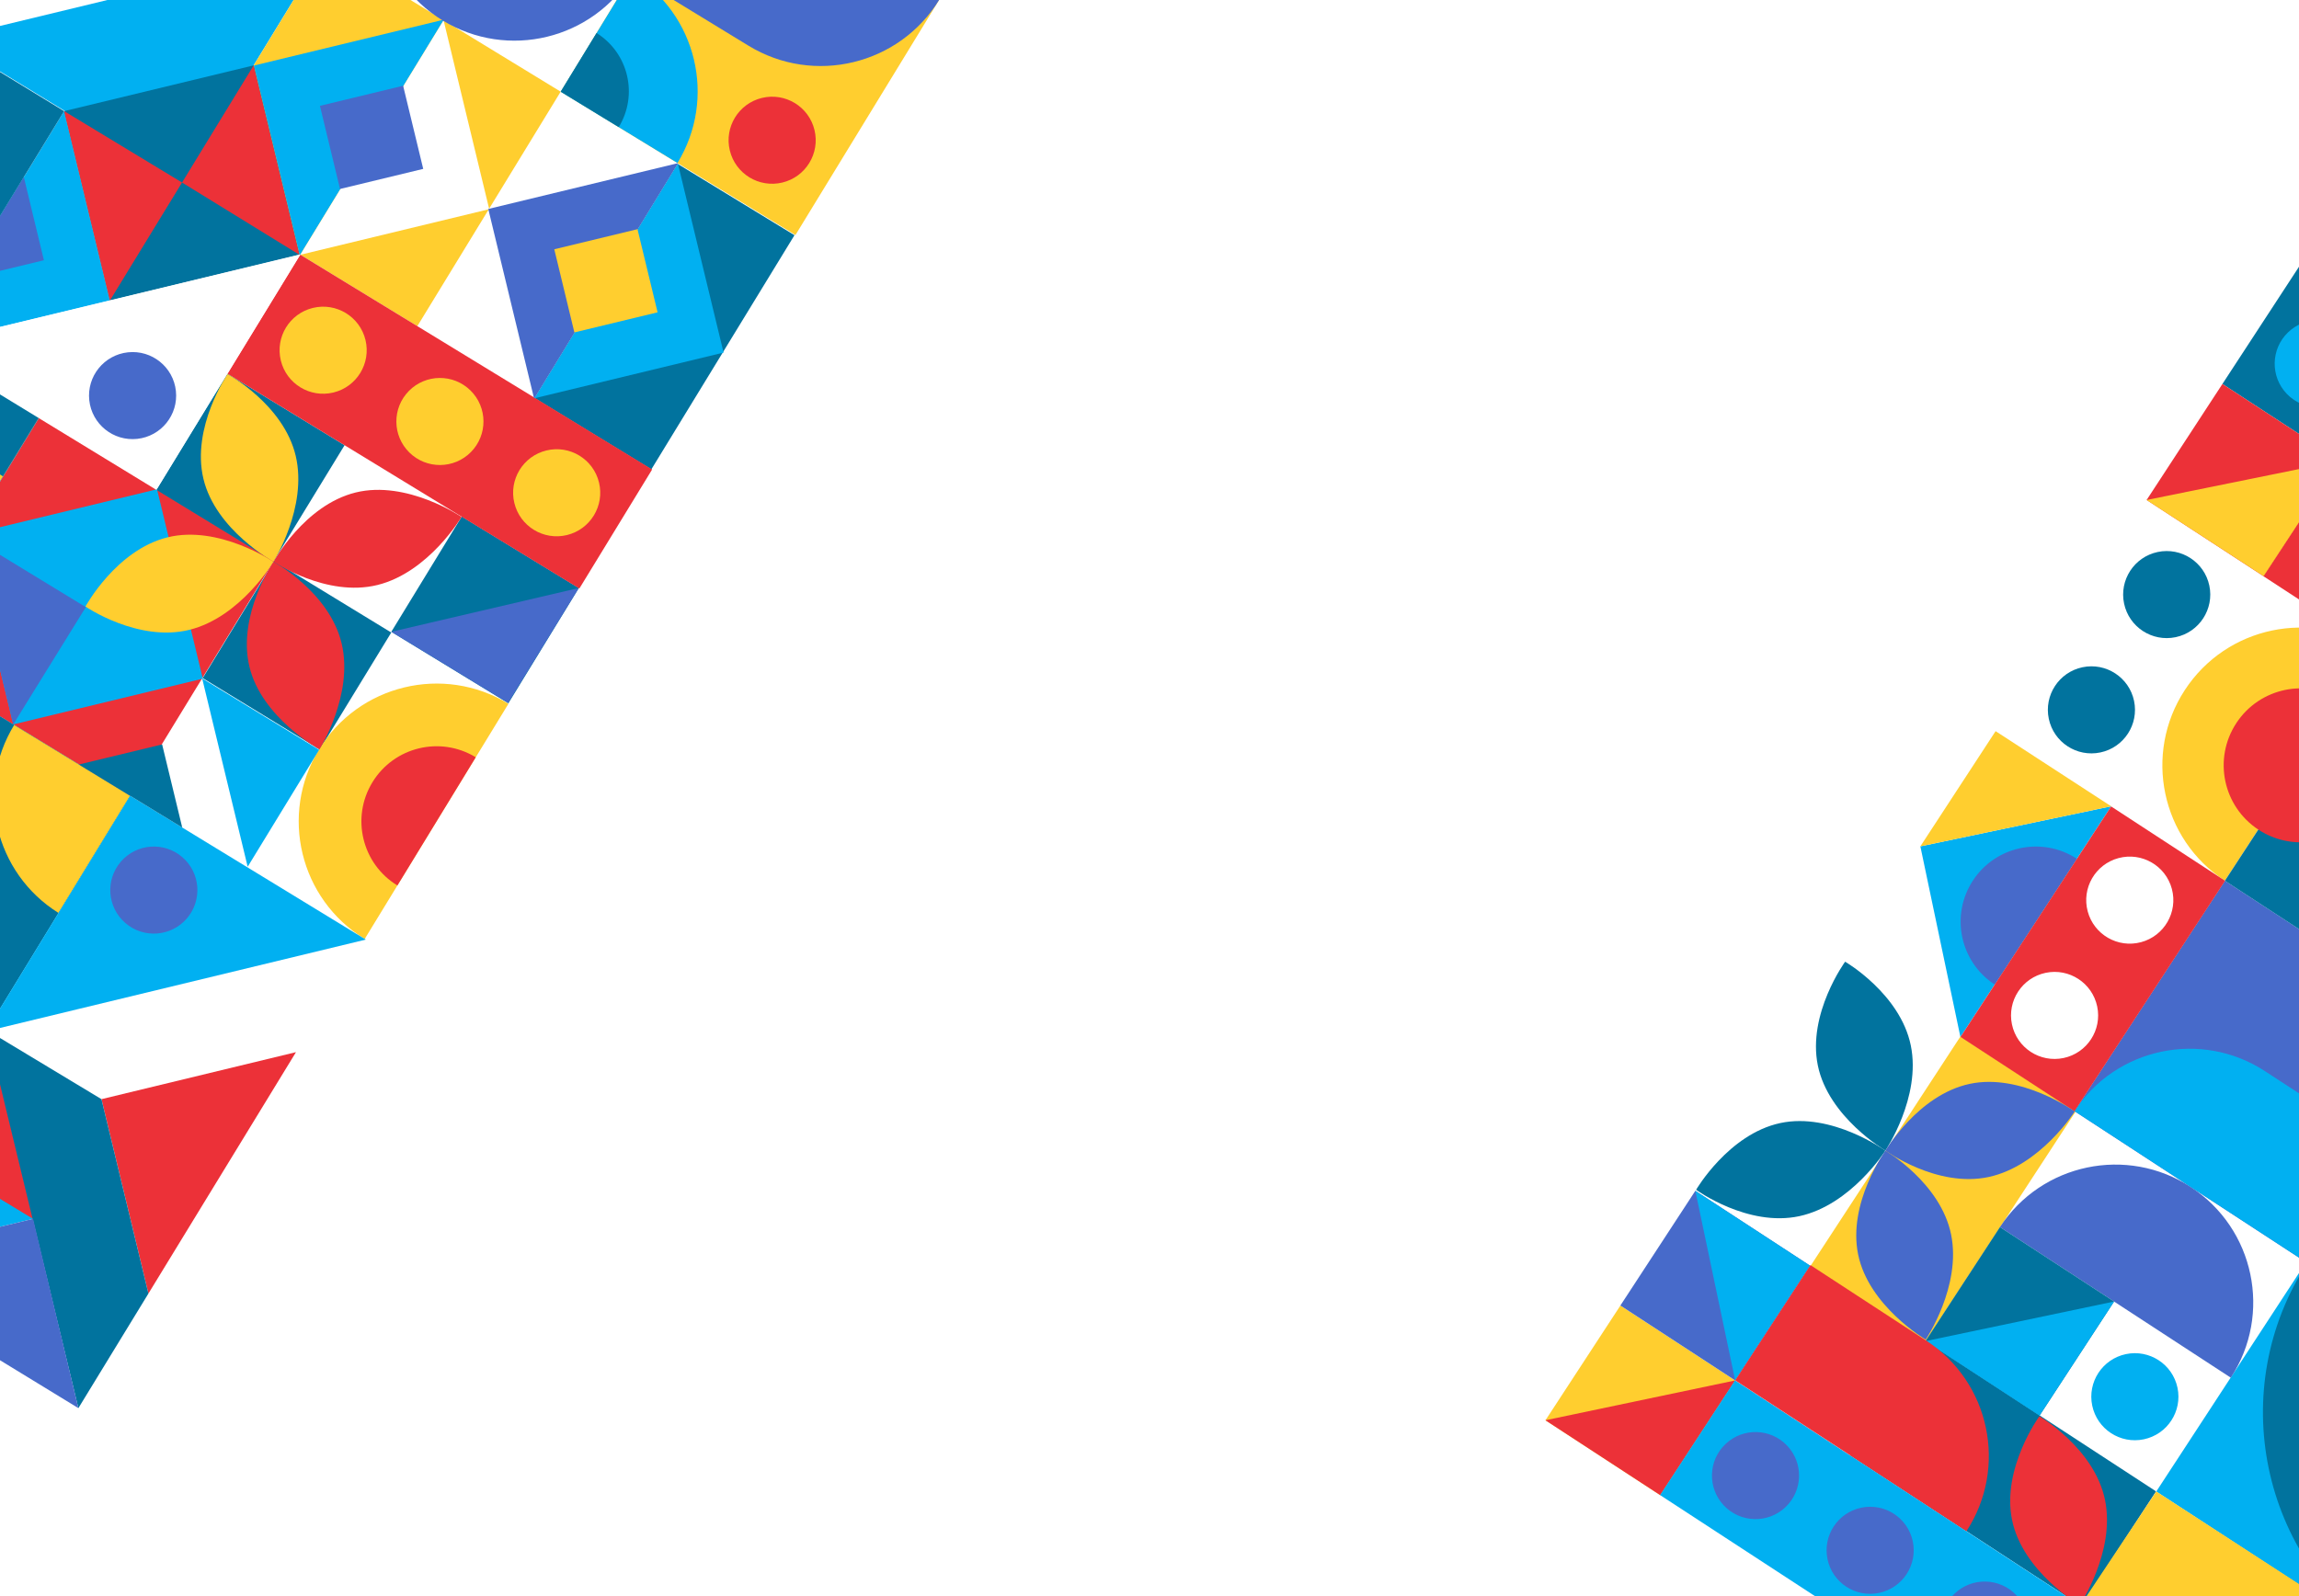 <svg width="1250" height="868" viewBox="0 0 1250 868" fill="none" xmlns="http://www.w3.org/2000/svg">
<rect x="0" y="0" width="1250" height="868" fill="#333333" stroke="none"/>
<g clip-path="url(#clip0_2_274)">
<rect width="1250" height="868" fill="white"/>
<path d="M354.137 255.277L431.968 127.913L368.566 89.202L290.735 216.567L354.137 255.277Z" fill="#01739E"/>
<path d="M-7.143 560.23L70.728 432.801L-56.734 354.978L-134.605 482.407L-7.143 560.23Z" fill="#01B0F1"/>
<path d="M98.967 99.268L255.134 -156.287L127.135 -234.438L-29.032 21.117L98.967 99.268Z" fill="#01B0F1"/>
<path d="M70.855 432.838L148.945 305.052L21.268 227.098L-56.821 354.884L70.855 432.838Z" fill="#EC3138"/>
<path d="M226.912 177.387L304.845 49.856L176.913 -28.254L98.98 99.277L226.912 177.387Z" fill="#FFCE2F"/>
<path d="M148.742 305.317L187.353 242.134L123.642 203.235L85.031 266.418L148.742 305.317Z" fill="#01739E"/>
<path d="M173.856 407.641L212.741 344.008L149.092 305.147L110.207 368.78L173.856 407.641Z" fill="#01739E"/>
<path d="M-56.977 355.303L21.056 227.609L-107.274 149.256L-185.307 276.95L-56.977 355.303Z" fill="#476ACA"/>
<path d="M276.454 382.754L198.298 510.65C162.967 489.078 151.834 442.961 173.413 407.649C194.992 372.337 241.123 361.183 276.454 382.754V382.754Z" fill="#FFCE2F"/>
<path d="M258.683 411.84L216.068 481.576C196.809 469.818 190.735 444.676 202.501 425.422C214.267 406.168 239.418 400.092 258.677 411.85L258.683 411.84Z" fill="#EC3138"/>
<path d="M-42.738 187.864L21.228 226.919L-18.07 291.225C-53.314 269.44 -64.367 223.259 -42.738 187.864Z" fill="#FFCE2F"/>
<path d="M-10.585 207.526L21.214 226.942L1.575 259.079C-15.908 248.153 -21.365 225.168 -10.585 207.526Z" fill="#01739E"/>
<path d="M-56.054 355.336L70.753 432.759L-7.144 560.229C-76.999 517.046 -98.923 425.51 -56.044 355.343L-56.054 355.336Z" fill="#01739E"/>
<path d="M7.682 394.311L70.718 432.798L31.788 496.503C-2.876 474.847 -13.692 429.287 7.682 394.311V394.311Z" fill="#FFCE2F"/>
<path d="M-43.282 188.339L34.88 60.433L59.759 163.444L-43.282 188.339Z" fill="#01B0F1"/>
<path d="M-21.356 152.453L12.955 96.305L23.874 141.534L-21.356 152.453Z" fill="#476ACA"/>
<path d="M162.82 138.551L137.931 35.551L34.874 60.446L59.763 163.446L162.82 138.551Z" fill="#01739E"/>
<path d="M34.877 60.433L98.98 99.263L59.757 163.447L34.877 60.433Z" fill="#EC3138"/>
<path d="M162.802 138.562L98.981 99.273L137.923 35.548L162.802 138.562Z" fill="#EC3138"/>
<path d="M276.408 382.483L314.72 319.789L251.071 280.928L212.759 343.622L276.408 382.483Z" fill="#01739E"/>
<path d="M314.72 319.789L212.765 343.612L276.278 382.305L314.72 319.789Z" fill="#476ACA"/>
<path d="M162.949 138.639L138.064 35.638L241.105 10.744L241.172 11.023L163.259 138.521L163.31 138.552L162.949 138.639Z" fill="#01B0F1"/>
<path d="M163.319 138.558L163.268 138.527L241.18 11.03L265.998 113.751L163.319 138.558Z" fill="white"/>
<path d="M230.114 91.848L219.188 46.632L173.947 57.561L184.873 102.777L230.114 91.848Z" fill="#476ACA"/>
<path d="M-107.283 149.262L-43.289 188.334L34.867 60.438L-29.127 21.367L-107.283 149.262Z" fill="#01739E"/>
<path d="M-29.03 21.113L127.134 -234.438L64.899 -272.437L-91.265 -16.886L-29.03 21.113Z" fill="#EC3138"/>
<path d="M-28.856 21.085L-28.958 21.023L126.955 -234.115L176.607 -28.564L-28.856 21.085Z" fill="white"/>
<path d="M315.002 320.081L354.575 255.322L163.274 138.521L123.7 203.28L315.002 320.081Z" fill="#EC3138"/>
<path d="M279.654 273.552C282.725 286.259 295.521 294.071 308.236 291C320.95 287.928 328.768 275.137 325.697 262.429C322.627 249.722 309.83 241.91 297.116 244.981C284.401 248.053 276.583 260.844 279.654 273.552Z" fill="#FFCE2F"/>
<path d="M222.565 246.09C231.879 255.268 246.874 255.159 256.056 245.847C265.239 236.535 265.132 221.546 255.818 212.369C246.504 203.192 231.509 203.301 222.327 212.613C213.144 221.925 213.251 236.913 222.565 246.09Z" fill="#FFCE2F"/>
<path d="M152.677 196.028C155.748 208.735 168.545 216.547 181.259 213.476C193.974 210.404 201.791 197.613 198.721 184.905C195.65 172.198 182.854 164.386 170.139 167.457C157.425 170.529 149.607 183.32 152.677 196.028Z" fill="#FFCE2F"/>
<path d="M17.98 662.872L-6.909 559.872L-109.966 584.766L-85.077 687.766L17.98 662.872Z" fill="#01B0F1"/>
<path d="M17.968 662.886L-46.122 624.036L-6.911 559.872L17.968 662.886Z" fill="#EC3138"/>
<path d="M110.269 369.091L85.379 266.09L-17.677 290.984L7.213 393.985L110.269 369.091Z" fill="#01B0F1"/>
<path d="M148.693 305.459C148.693 305.459 117.182 288.281 110.58 260.307C103.968 232.327 123.717 203.452 123.717 203.452C123.717 203.452 154.171 219.928 160.783 247.908C167.395 275.888 148.703 305.465 148.703 305.465L148.693 305.459Z" fill="#FFCE2F"/>
<path d="M250.937 281.128C250.937 281.128 221.26 260.949 193.347 267.849C165.423 274.743 148.738 305.489 148.738 305.489C148.738 305.489 177.307 325.049 205.231 318.155C233.154 311.26 250.947 281.135 250.947 281.135L250.937 281.128Z" fill="#EC3138"/>
<path d="M148.66 305.515C148.66 305.515 118.983 285.335 91.07 292.236C63.146 299.13 46.461 329.876 46.461 329.876C46.461 329.876 75.03 349.436 102.954 342.541C130.877 335.647 148.67 305.522 148.67 305.522L148.66 305.515Z" fill="#FFCE2F"/>
<path d="M173.681 407.553C173.681 407.553 142.17 390.374 135.569 362.4C128.957 334.42 148.705 305.545 148.705 305.545C148.705 305.545 179.159 322.022 185.771 350.002C192.383 377.982 173.692 407.559 173.692 407.559L173.681 407.553Z" fill="#EC3138"/>
<path d="M7.207 393.972L46.652 330.204L-17.68 290.968L7.207 393.972Z" fill="#476ACA"/>
<path d="M163.316 138.317L-43.113 188.181L85.032 266.42L163.316 138.317Z" fill="white"/>
<path d="M48.541 217.679C49.937 230.677 61.612 240.081 74.618 238.684C87.623 237.286 97.035 225.616 95.638 212.617C94.242 199.619 82.567 190.215 69.562 191.613C56.556 193.01 47.145 204.681 48.541 217.679Z" fill="#476ACA"/>
<path d="M383.094 -78.152L304.855 49.879L432.5 127.814L510.739 -0.217L383.094 -78.152Z" fill="#FFCE2F"/>
<path d="M368.351 88.643L304.876 49.888L343.868 -13.918C378.836 7.698 389.812 53.524 368.351 88.643V88.643Z" fill="#01B0F1"/>
<path d="M336.422 69.118L304.868 49.852L324.358 17.959C341.707 28.805 347.121 51.609 336.422 69.118V69.118Z" fill="#01739E"/>
<path d="M343.736 -13.751L383.09 -78.152L510.739 -0.215C489.022 35.324 442.515 46.56 406.968 24.856L343.736 -13.751Z" fill="#476ACA"/>
<path d="M396.808 81.827C399.879 94.534 412.676 102.346 425.39 99.275C438.104 96.204 445.922 83.412 442.852 70.705C439.781 57.997 426.984 50.185 414.27 53.257C401.556 56.328 393.738 69.119 396.808 81.827Z" fill="#EC3138"/>
<path d="M290.367 216.648L265.481 113.647L368.523 88.753L368.59 89.032L290.677 216.53L290.728 216.561L290.367 216.648Z" fill="#476ACA"/>
<path d="M290.737 216.567L290.686 216.536L368.598 89.039L393.416 191.76L290.737 216.567Z" fill="#01B0F1"/>
<path d="M357.54 169.858L346.614 124.642L301.373 135.57L312.299 180.786L357.54 169.858Z" fill="#FFCE2F"/>
<path d="M-7.527 560.883L198.898 511.002L70.763 432.769L-7.527 560.883Z" fill="#01B0F1"/>
<path d="M68.197 502.028C78.112 510.552 93.065 509.426 101.594 499.513C110.124 489.6 109 474.653 99.085 466.129C89.169 457.605 74.217 458.73 65.687 468.643C57.158 478.557 58.281 493.503 68.197 502.028Z" fill="#476ACA"/>
<path d="M80.697 703.515L160.931 572.22L55.163 597.791L80.697 703.515Z" fill="#EC3138"/>
<path d="M55.163 597.783L-7.125 560.229L42.617 765.827L80.699 703.51L55.163 597.783Z" fill="#01739E"/>
<path d="M42.622 765.827L17.982 662.873L-85.072 687.778L42.622 765.827Z" fill="#476ACA"/>
<path d="M99.089 450.072L42.923 415.779L88.157 404.86L99.089 450.072Z" fill="#01739E"/>
<path d="M109.916 368.96L173.525 407.797L134.664 471.388L109.916 368.96Z" fill="#01B0F1"/>
<path d="M240.678 11.125C205.355 -10.442 194.211 -56.568 215.792 -91.883L343.726 -13.772C322.145 21.543 276.011 32.697 240.678 11.125V11.125Z" fill="#476ACA"/>
<path d="M244.265 -74.731C232.205 -54.996 238.431 -29.229 258.17 -17.177C277.909 -5.126 303.686 -11.353 315.746 -31.088C327.805 -50.822 321.58 -76.589 301.841 -88.641C282.102 -100.692 256.324 -94.465 244.265 -74.731Z" fill="#01B0F1"/>
<path d="M1341.32 1099.72L1831.99 348.449L1331.01 21.526L840.333 772.798L1341.32 1099.72Z" fill="white"/>
<path d="M1131.56 873.448L1172.29 811.1L1046.65 729.118L1005.93 791.466L1131.56 873.448Z" fill="#01739E"/>
<path d="M1047.02 729.366L1128.58 604.495L1065.96 563.63L984.403 688.501L1047.02 729.366Z" fill="#FFCE2F"/>
<path d="M1297.45 892.793L1379.12 767.76L1254.05 686.145L1172.39 811.179L1297.45 892.793Z" fill="#01B0F1"/>
<path d="M1253.8 686.463L1335.63 561.169L1209.71 478.999L1127.88 604.293L1253.8 686.463Z" fill="#476ACA"/>
<path d="M1212.92 749.271L1087.39 667.354C1110.03 632.694 1156.48 622.947 1191.14 645.564C1225.8 668.181 1235.56 714.611 1212.92 749.271V749.271Z" fill="#476ACA"/>
<path d="M1273.06 519.527L1335.82 560.484L1294.61 623.582C1260.04 600.749 1250.37 554.256 1273.06 519.527Z" fill="#FFCE2F"/>
<path d="M1254.72 686.524L1379.14 767.719L1297.45 892.793C1228.92 847.532 1209.76 755.378 1254.73 686.531L1254.72 686.524Z" fill="#01739E"/>
<path d="M1187.91 375.297C1165.28 409.946 1175.04 456.383 1209.7 478.999L1291.66 353.507C1257 330.891 1210.55 340.639 1187.91 375.297Z" fill="#FFCE2F"/>
<path d="M1209.7 479.004L1272.49 519.98L1354.46 394.488L1291.66 353.512L1209.7 479.004Z" fill="#01739E"/>
<path d="M1215.87 393.342C1203.22 412.705 1208.67 438.648 1228.04 451.287C1247.41 463.926 1273.36 458.475 1286.01 439.111C1298.66 419.748 1293.21 393.805 1273.84 381.167C1254.47 368.528 1228.52 373.979 1215.87 393.342Z" fill="#EC3138"/>
<path d="M1294.54 623.696L1253.62 686.345L1127.88 604.29C1150.46 569.71 1196.87 559.963 1231.46 582.535L1294.54 623.696Z" fill="#01B0F1"/>
<path d="M1291.77 353.263L1455.54 102.514L1394.47 62.664L1230.7 313.412L1291.77 353.263Z" fill="#EC3138"/>
<path d="M1137.58 764.482C1140.27 777.276 1152.82 785.468 1165.62 782.78C1178.43 780.092 1186.62 767.541 1183.94 754.747C1181.25 741.952 1168.69 733.76 1155.89 736.448C1143.09 739.136 1134.89 751.687 1137.58 764.482Z" fill="#01B0F1"/>
<path d="M1065.91 564.003L1147.88 438.501L1044.13 460.301L1065.91 564.003Z" fill="#01B0F1"/>
<path d="M1129.24 467.04L1084.55 535.465C1065.66 523.134 1060.34 497.821 1072.68 478.929C1085.02 460.037 1110.34 454.719 1129.24 467.05L1129.24 467.04Z" fill="#476ACA"/>
<path d="M1127.93 604.384L1209.81 479.022L1147.84 438.583L1065.96 563.944L1127.93 604.384Z" fill="#EC3138"/>
<path d="M1135.11 495.646C1138.48 508.278 1151.46 515.787 1164.1 512.417C1176.73 509.048 1184.25 496.076 1180.88 483.444C1177.51 470.812 1164.53 463.303 1151.89 466.673C1139.26 470.043 1131.74 483.015 1135.11 495.646Z" fill="white"/>
<path d="M1093.93 557.116C1096.61 569.91 1109.17 578.102 1121.97 575.414C1134.77 572.726 1142.97 560.175 1140.28 547.38C1137.59 534.586 1125.04 526.394 1112.24 529.082C1099.44 531.77 1091.24 544.321 1093.93 557.116Z" fill="white"/>
<path d="M1394.46 62.657L1330.91 21.184L1208.36 208.829L1271.91 250.301L1394.46 62.657Z" fill="#01739E"/>
<path d="M1243.37 214.204C1252.43 223.636 1267.42 223.943 1276.86 214.89C1286.29 205.836 1286.6 190.851 1277.55 181.418C1268.49 171.986 1253.5 171.679 1244.06 180.732C1234.63 189.786 1234.32 204.772 1243.37 214.204Z" fill="#01B0F1"/>
<path d="M1230.87 313.491L1272.08 250.403L1208.36 208.824L1167.16 271.912L1230.87 313.491Z" fill="#EC3138"/>
<path d="M1271.9 250.673L1167.14 271.932L1230.73 313.34L1271.9 250.673Z" fill="#FFCE2F"/>
<path d="M1025.12 625.738C1025.12 625.738 994.139 607.622 988.38 579.462C982.621 551.303 1003.22 523.027 1003.22 523.027C1003.22 523.027 1033.16 540.411 1038.93 568.576C1044.7 596.742 1025.13 625.745 1025.13 625.745L1025.12 625.738Z" fill="#01739E"/>
<path d="M1128.05 604.488C1128.05 604.488 1098.99 583.426 1070.88 589.486C1042.77 595.538 1025.16 625.769 1025.16 625.769C1025.16 625.769 1053.13 646.178 1081.25 640.125C1109.37 634.073 1128.06 604.495 1128.06 604.495L1128.05 604.488Z" fill="#476ACA"/>
<path d="M1025.09 625.794C1025.09 625.794 996.028 604.732 967.92 610.792C939.802 616.844 922.201 647.075 922.201 647.075C922.201 647.075 950.171 667.484 978.289 661.431C1006.41 655.379 1025.1 625.801 1025.1 625.801L1025.09 625.794Z" fill="#01739E"/>
<path d="M1047.03 728.537C1047.03 728.537 1016.05 710.42 1010.29 682.26C1004.52 654.094 1025.13 625.825 1025.13 625.825C1025.13 625.825 1055.08 643.209 1060.84 671.375C1066.61 699.541 1047.04 728.543 1047.04 728.543L1047.03 728.537Z" fill="#476ACA"/>
<path d="M1108.94 769.884L1149.46 707.848L1087.4 667.355L1046.89 729.391L1108.94 769.884Z" fill="#01739E"/>
<path d="M1149.46 707.848L1108.93 769.894L1046.87 729.394L1149.46 707.848Z" fill="#01B0F1"/>
<path d="M902.693 813.16L943.446 750.763L881.033 710.035L840.28 772.432L902.693 813.16Z" fill="#FFCE2F"/>
<path d="M943.446 750.763L902.693 813.16L840.27 772.425L943.446 750.763Z" fill="#EC3138"/>
<path d="M984.191 688.355L921.778 647.627L881.025 710.024L943.438 750.752L984.191 688.355Z" fill="#476ACA"/>
<path d="M921.779 647.626L984.202 688.361L943.442 750.768L921.779 647.626Z" fill="#01B0F1"/>
<path d="M1090.31 935.6L1131.07 873.2L943.361 750.709L902.607 813.108L1090.31 935.6Z" fill="#01B0F1"/>
<path d="M1061.91 900.1C1070.9 909.589 1085.89 909.99 1095.39 900.996C1104.88 892.002 1105.29 877.018 1096.29 867.529C1087.29 858.04 1072.3 857.639 1062.81 866.633C1053.32 875.627 1052.91 890.611 1061.91 900.1Z" fill="#476ACA"/>
<path d="M993.65 848.013C996.338 860.807 1008.89 869 1021.69 866.311C1034.5 863.623 1042.69 851.072 1040.01 838.278C1037.32 825.484 1024.76 817.291 1011.96 819.98C999.161 822.668 990.962 835.219 993.65 848.013Z" fill="#476ACA"/>
<path d="M937.305 818.793C946.301 828.282 961.291 828.683 970.785 819.689C980.279 810.695 980.683 795.712 971.686 786.223C962.69 776.734 947.701 776.333 938.207 785.327C928.712 794.321 928.309 809.304 937.305 818.793Z" fill="#476ACA"/>
<path d="M1069.19 832.742L943.445 750.687L984.362 688.038L1047.44 729.2C1082.03 751.771 1091.77 798.162 1069.19 832.742Z" fill="#EC3138"/>
<path d="M1297.69 892.437L1193.94 914.227L1131.07 873.213L1172.38 811.165L1297.69 892.437Z" fill="#FFCE2F"/>
<path d="M1130.73 872.958C1130.73 872.958 1099.75 854.841 1093.99 826.682C1088.22 798.516 1108.83 770.246 1108.83 770.246C1108.83 770.246 1138.77 787.63 1144.54 815.796C1150.31 843.962 1130.74 872.964 1130.74 872.964L1130.73 872.958Z" fill="#EC3138"/>
<path d="M1154.89 328.236C1157.58 341.03 1170.13 349.222 1182.94 346.534C1195.74 343.846 1203.93 331.295 1201.25 318.5C1198.56 305.706 1186 297.514 1173.2 300.202C1160.4 302.89 1152.2 315.441 1154.89 328.236Z" fill="#01739E"/>
<path d="M1113.96 390.926C1116.65 403.72 1129.2 411.912 1142.01 409.224C1154.81 406.536 1163 393.985 1160.32 381.19C1157.63 368.396 1145.07 360.204 1132.27 362.892C1119.47 365.58 1111.27 378.131 1113.96 390.926Z" fill="#01739E"/>
<path d="M1147.87 438.502L1085.04 397.645L1044.12 460.302L1147.87 438.502Z" fill="#FFCE2F"/>
</g>
<defs>
<clipPath id="clip0_2_274">
<rect width="1250" height="868" fill="white"/>
</clipPath>
</defs>
</svg>
